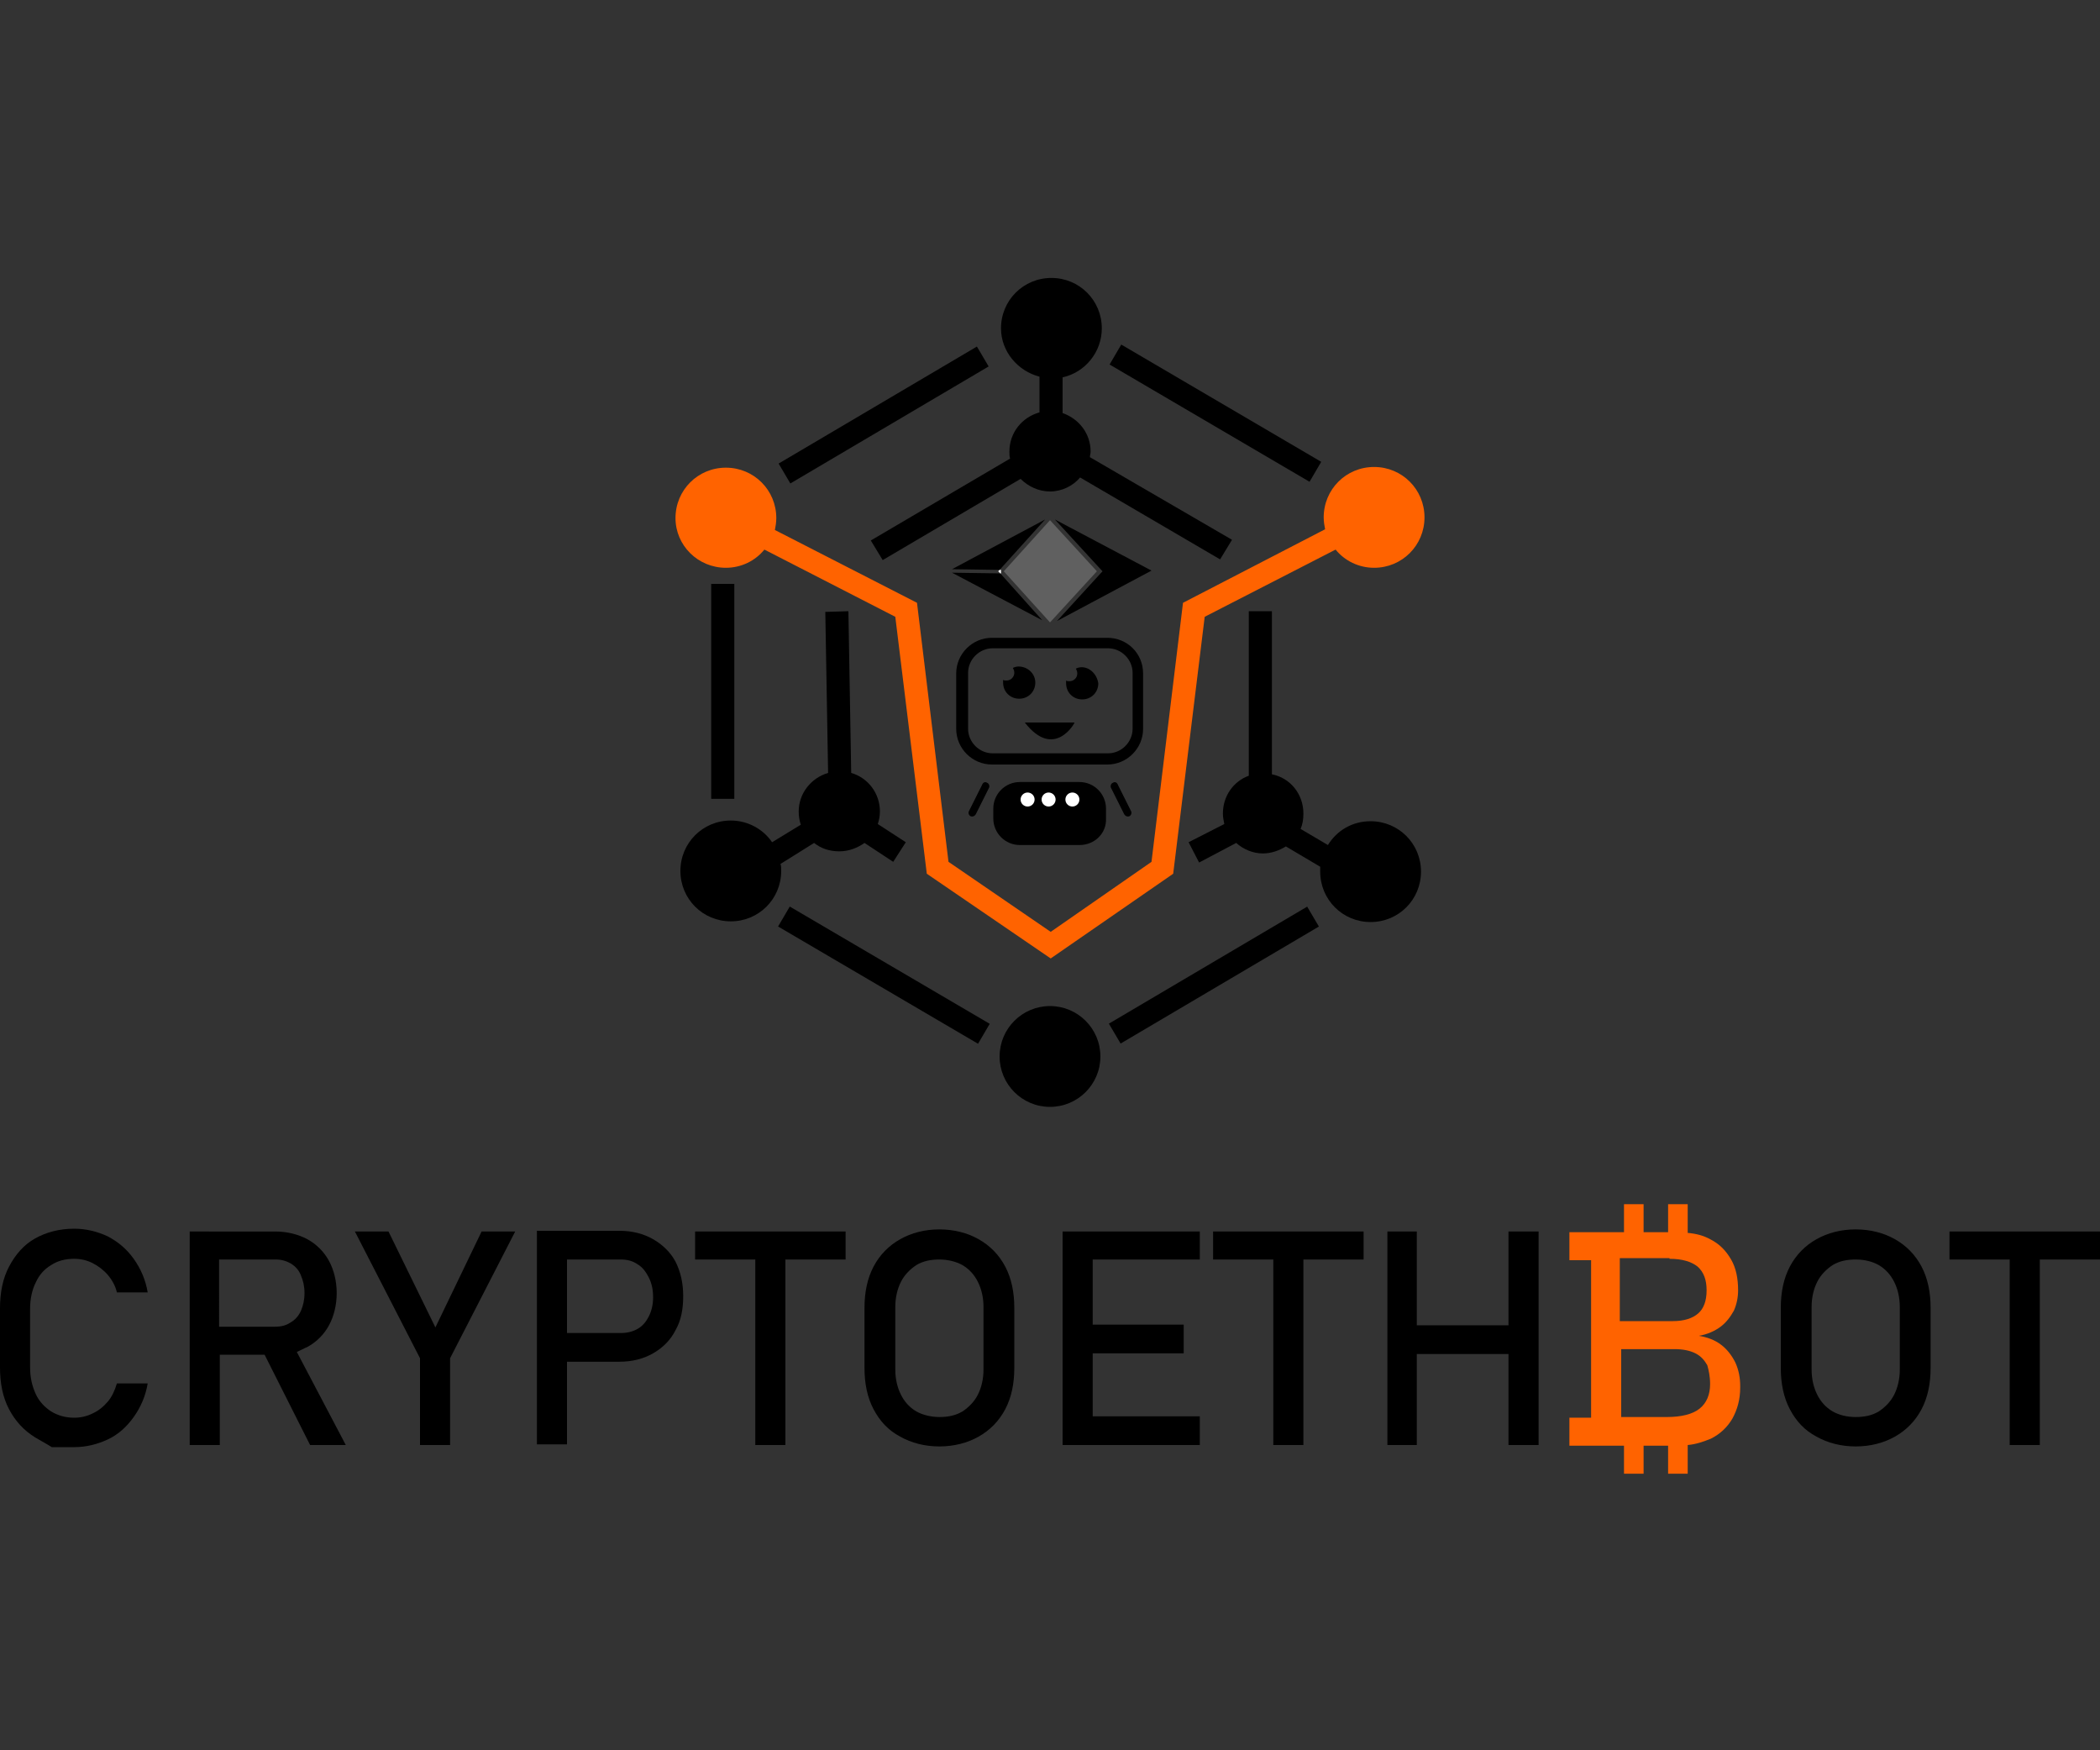 <?xml version="1.0" encoding="utf-8"?>
<!-- Generator: Adobe Illustrator 23.0.1, SVG Export Plug-In . SVG Version: 6.00 Build 0)  -->
<svg version="1.1" id="Layer_1" xmlns="http://www.w3.org/2000/svg" xmlns:xlink="http://www.w3.org/1999/xlink" x="0px" y="0px"
	 viewBox="0 0 300 250" style="enable-background:new 0 0 300 250;" xml:space="preserve">
<rect x="0" y="0" width="300" height="250" fill="#333333" stroke="none"/>
<style type="text/css">
	.st0{fill:#FF6300;}
	.st1{fill:#FFFFFF;}
	.st2{fill:#606060;}
</style>
<g>
	<g>
		<path class="st0" d="M245.9,192.1c-0.9-0.7-2-1.1-3.2-1.3c1.2-0.2,2.3-0.7,3.1-1.3c0.8-0.6,1.4-1.4,1.9-2.3
			c0.4-0.9,0.6-1.9,0.6-2.9c0-1.7-0.3-3.2-1-4.4c-0.7-1.2-1.6-2.2-3-2.9c-0.9-0.5-2-0.8-3.2-0.9v-4.1h-2.8v4h-3.5v-4h-2.8v4h-0.5
			h-1.7h-2.5v0h-3.1v4h3.1v22.5h-3.1v4h6.6v0h0.7h0.5v4h2.8v-4h3.5v4h2.8v-4.1c1.2-0.1,2.3-0.5,3.3-0.9c1.4-0.7,2.4-1.7,3.1-2.9
			c0.7-1.3,1.1-2.7,1.1-4.4V198c0-1.2-0.2-2.3-0.7-3.4C247.4,193.6,246.7,192.7,245.9,192.1z M238.5,179.8c1.8,0,3.1,0.4,4,1.1
			c0.9,0.8,1.3,1.9,1.3,3.4c0,1.5-0.4,2.6-1.2,3.3c-0.8,0.7-2,1.1-3.6,1.1h-7.6v-9H238.5z M244.3,197.7c0,1.5-0.5,2.7-1.5,3.5
			c-1,0.8-2.6,1.2-4.7,1.2h-6.5v-9.7h7.6c1.2,0,2.2,0.2,3,0.6c0.8,0.4,1.3,1,1.7,1.7C244.1,195.7,244.3,196.6,244.3,197.7
			L244.3,197.7z"/>
		<g>
			<path d="M5.1,183.2c0.5-1.1,1.2-1.9,2.2-2.5c0.9-0.6,2-0.9,3.3-0.9c0.9,0,1.8,0.2,2.6,0.6c0.8,0.4,1.6,1,2.2,1.7
				c0.6,0.7,1.1,1.6,1.3,2.5h4.4c-0.3-1.8-1-3.4-2-4.8c-1-1.4-2.2-2.4-3.7-3.2c-1.5-0.7-3.1-1.1-4.8-1.1c-2.1,0-4,0.5-5.6,1.4
				c-1.6,0.9-2.8,2.3-3.7,4c-0.9,1.7-1.3,3.7-1.3,6v8.4c0,2.3,0.4,4.3,1.3,6c0.9,1.7,2.1,3,3.7,4c1.6,0.9,2.4,1.4,2.4,1.4
				s1.1,0,3.2,0c1.7,0,3.3-0.4,4.8-1.1c1.5-0.7,2.7-1.8,3.7-3.2c1-1.4,1.7-3,2-4.8h-4.4c-0.3,1-0.7,1.9-1.3,2.6
				c-0.6,0.7-1.3,1.3-2.2,1.7c-0.8,0.4-1.7,0.6-2.6,0.6c-1.2,0-2.3-0.3-3.3-0.9c-0.9-0.6-1.7-1.4-2.2-2.5c-0.5-1.1-0.8-2.3-0.8-3.8
				v-8.4C4.3,185.5,4.6,184.2,5.1,183.2z"/>
			<path d="M43.9,192.4c1.3-0.7,2.4-1.8,3.1-3.1c0.7-1.3,1.1-2.9,1.1-4.6s-0.4-3.3-1.1-4.6c-0.7-1.3-1.8-2.4-3.1-3.1
				c-1.3-0.7-2.9-1.1-4.6-1.1h-7.8H29h-1.9v30.5h4.3v-12.9h6.4l6.5,12.9h5.1l-7-13.3C42.9,192.9,43.4,192.6,43.9,192.4z M31.4,179.9
				h8c0.8,0,1.5,0.2,2.2,0.6c0.6,0.4,1.1,0.9,1.4,1.7c0.3,0.7,0.5,1.5,0.5,2.5s-0.2,1.8-0.5,2.5c-0.3,0.7-0.8,1.3-1.5,1.7
				c-0.6,0.4-1.3,0.6-2.2,0.6h-8V179.9z"/>
			<polygon points="62.2,189.6 55.5,175.9 50.7,175.9 60,194 60,206.4 64.3,206.4 64.3,194 73.6,175.9 68.8,175.9 			"/>
			<path d="M93.3,177c-1.4-0.8-3-1.2-4.8-1.2H81h-2.1h-2.2v30.5H81v-11.8h7.5c1.8,0,3.4-0.4,4.8-1.2c1.4-0.8,2.5-1.9,3.2-3.3
				c0.8-1.4,1.1-3,1.1-4.9c0-1.9-0.4-3.5-1.1-4.9C95.8,178.9,94.7,177.8,93.3,177z M92.7,188c-0.4,0.8-0.9,1.4-1.6,1.8
				c-0.7,0.4-1.5,0.6-2.4,0.6H81v-10.5h7.7c0.9,0,1.7,0.2,2.4,0.7c0.7,0.4,1.2,1.1,1.6,1.9c0.4,0.8,0.6,1.7,0.6,2.8
				C93.3,186.3,93.1,187.2,92.7,188z"/>
			<polygon points="99.3,179.9 107.9,179.9 107.9,206.4 112.2,206.4 112.2,179.9 120.8,179.9 120.8,175.9 99.3,175.9 			"/>
			<path d="M139.8,177c-1.6-0.9-3.5-1.4-5.6-1.4c-2.1,0-4,0.5-5.6,1.4c-1.6,0.9-2.9,2.2-3.8,3.9c-0.9,1.7-1.3,3.7-1.3,5.9v8.6
				c0,2.2,0.4,4.2,1.3,5.9c0.9,1.7,2.1,3,3.8,3.9c1.6,0.9,3.5,1.4,5.6,1.4c2.1,0,4-0.5,5.6-1.4c1.6-0.9,2.9-2.2,3.8-3.9
				c0.9-1.7,1.3-3.7,1.3-5.9v-8.6c0-2.2-0.4-4.2-1.3-5.9C142.7,179.2,141.4,177.9,139.8,177z M140.5,195.6c0,1.4-0.3,2.6-0.8,3.6
				c-0.5,1-1.3,1.8-2.2,2.4c-1,0.6-2.1,0.8-3.3,0.8s-2.4-0.3-3.3-0.8c-1-0.6-1.7-1.4-2.2-2.4c-0.5-1-0.8-2.2-0.8-3.6v-8.9
				c0-1.4,0.3-2.6,0.8-3.6c0.5-1,1.3-1.8,2.2-2.4c1-0.6,2.1-0.8,3.3-0.8s2.4,0.3,3.3,0.8c1,0.6,1.7,1.4,2.2,2.4
				c0.5,1,0.8,2.2,0.8,3.6V195.6z"/>
			<polygon points="153.9,175.9 151.8,175.9 151.8,206.4 153.9,206.4 156.1,206.4 171.4,206.4 171.4,202.3 156.1,202.3 156.1,193.3 
				169.1,193.3 169.1,189.2 156.1,189.2 156.1,179.9 171.4,179.9 171.4,175.9 156.1,175.9 			"/>
			<polygon points="173.3,179.9 181.9,179.9 181.9,206.4 186.2,206.4 186.2,179.9 194.8,179.9 194.8,175.9 173.3,175.9 			"/>
			<polygon points="215.5,189.3 202.4,189.3 202.4,175.9 198.2,175.9 198.2,206.4 202.4,206.4 202.4,193.4 215.5,193.4 215.5,206.4 
				219.8,206.4 219.8,175.9 215.5,175.9 			"/>
			<path d="M270.7,177c-1.6-0.9-3.5-1.4-5.6-1.4c-2.1,0-4,0.5-5.6,1.4c-1.6,0.9-2.9,2.2-3.8,3.9c-0.9,1.7-1.3,3.7-1.3,5.9v8.6
				c0,2.2,0.4,4.2,1.3,5.9c0.9,1.7,2.1,3,3.8,3.9c1.6,0.9,3.5,1.4,5.6,1.4c2.1,0,4-0.5,5.6-1.4c1.6-0.9,2.9-2.2,3.8-3.9
				c0.9-1.7,1.3-3.7,1.3-5.9v-8.6c0-2.2-0.4-4.2-1.3-5.9C273.6,179.2,272.3,177.9,270.7,177z M271.4,195.6c0,1.4-0.3,2.6-0.8,3.6
				c-0.5,1-1.3,1.8-2.2,2.4c-1,0.6-2.1,0.8-3.3,0.8c-1.3,0-2.4-0.3-3.3-0.8c-1-0.6-1.7-1.4-2.2-2.4c-0.5-1-0.8-2.2-0.8-3.6v-8.9
				c0-1.4,0.3-2.6,0.8-3.6c0.5-1,1.3-1.8,2.2-2.4c1-0.6,2.1-0.8,3.3-0.8c1.3,0,2.4,0.3,3.3,0.8c1,0.6,1.7,1.4,2.2,2.4
				c0.5,1,0.8,2.2,0.8,3.6V195.6z"/>
			<polygon points="300,175.9 278.5,175.9 278.5,179.9 287.1,179.9 287.1,206.4 291.4,206.4 291.4,179.9 300,179.9 			"/>
		</g>
	</g>
	<g>
		<path class="st0" d="M103.7,81.1c2.2,0,4.2-1,5.5-2.6l18.7,9.6l4.5,36.7l17.7,12.1l17.5-12.1l4.5-36.7l18.7-9.6
			c1.3,1.6,3.3,2.6,5.5,2.6c4,0,7.2-3.2,7.2-7.2c0-4-3.2-7.2-7.2-7.2c-4,0-7.2,3.2-7.2,7.2c0,0.6,0.1,1.2,0.2,1.7L169,86.1l-4.5,37
			l-14.4,10l-14.6-10l-4.5-37l-20.3-10.4c0.1-0.5,0.2-1.1,0.2-1.7c0-4-3.2-7.2-7.2-7.2c-4,0-7.2,3.2-7.2,7.2
			C96.5,77.9,99.7,81.1,103.7,81.1z"/>
		<path d="M111.5,123.4l4.8-3c1,0.8,2.2,1.2,3.6,1.2c1.4,0,2.6-0.5,3.6-1.2l4.1,2.7l1.8-2.8l-4-2.6c0.2-0.6,0.3-1.2,0.3-1.8
			c0-2.6-1.7-4.8-4.1-5.5l-0.4-23.1l-3.3,0.1l0.4,23c-2.4,0.7-4.2,2.9-4.2,5.5c0,0.7,0.1,1.3,0.3,1.9l-4.1,2.5
			c-1.3-1.9-3.5-3.1-5.9-3.1c-4,0-7.2,3.2-7.2,7.2c0,4,3.2,7.2,7.2,7.2c4,0,7.2-3.2,7.2-7.2C111.6,124,111.6,123.7,111.5,123.4z"/>
		<circle cx="150" cy="150.9" r="7.2"/>
		<path d="M195.8,117.3c-2.6,0-4.8,1.3-6.1,3.4l-3.9-2.3c0.3-0.7,0.4-1.4,0.4-2.2c0-2.8-1.9-5.1-4.5-5.6V87.3h-3.3v23.5
			c-2.2,0.8-3.7,2.9-3.7,5.4c0,0.5,0.1,1,0.2,1.5l-5.1,2.6l1.5,2.9l5.3-2.8c1,0.9,2.4,1.5,3.8,1.5c1.2,0,2.3-0.4,3.3-1l4.9,2.9
			c0,0.2,0,0.4,0,0.7c0,4,3.2,7.2,7.2,7.2c4,0,7.2-3.2,7.2-7.2C203,120.5,199.8,117.3,195.8,117.3z"/>
		<path d="M148.5,53.8v5.1c-2.5,0.7-4.3,2.9-4.3,5.6c0,0.3,0,0.7,0.1,1l-19.9,11.7l1.7,2.8l19.7-11.6c1.1,1.1,2.6,1.8,4.2,1.8
			c1.7,0,3.3-0.8,4.3-2l20,11.7l1.7-2.8l-20.3-11.8c0-0.3,0.1-0.5,0.1-0.8c0-2.6-1.7-4.7-4-5.5v-5.1c3.2-0.7,5.6-3.6,5.6-7
			c0-4-3.2-7.2-7.2-7.2c-4,0-7.2,3.2-7.2,7.2C143,50.2,145.4,53,148.5,53.8z"/>
		<rect x="157" y="137.6" transform="matrix(0.861 -0.508 0.508 0.861 -46.667 107.495)" width="32.9" height="3.3"/>
		<rect x="124.6" y="122.8" transform="matrix(0.506 -0.863 0.863 0.506 -57.87 177.728)" width="3.3" height="33.1"/>
		<rect x="101.6" y="83.4" width="3.3" height="30.7"/>
		<rect x="109.8" y="57.6" transform="matrix(0.861 -0.508 0.508 0.861 -12.568 72.397)" width="32.9" height="3.3"/>
		<rect x="171.9" y="42.5" transform="matrix(0.506 -0.863 0.863 0.506 34.852 178.909)" width="3.3" height="33.1"/>
		<g>
			<g>
				<path d="M158.2,91.1h-16.5c-2.8,0-5.1,2.3-5.1,5.1v7.9c0,2.8,2.3,5.1,5.1,5.1h16.5c2.8,0,5.1-2.3,5.1-5.1v-7.9
					C163.3,93.3,161,91.1,158.2,91.1z M161.8,104.1c0,1.9-1.6,3.5-3.5,3.5h-16.5c-1.9,0-3.5-1.6-3.5-3.5v-8c0-1.9,1.6-3.5,3.5-3.5
					h16.5c1.9,0,3.5,1.6,3.5,3.5V104.1z"/>
				<g>
					<path d="M145.5,95.2c-0.3,0-0.6,0.1-0.8,0.2c0.1,0.2,0.2,0.4,0.2,0.7c0,0.6-0.5,1.1-1.1,1.1c-0.2,0-0.4,0-0.5-0.1
						c0,0.1,0,0.3,0,0.4c0,1.3,1,2.3,2.3,2.3c1.3,0,2.3-1,2.3-2.3S146.8,95.2,145.5,95.2z"/>
					<path d="M154.5,95.3c-0.3,0-0.6,0.1-0.8,0.2c0.1,0.2,0.2,0.4,0.2,0.7c0,0.6-0.5,1.1-1.1,1.1c-0.2,0-0.4,0-0.5-0.1
						c0,0.1,0,0.3,0,0.4c0,1.3,1,2.3,2.3,2.3c1.3,0,2.3-1,2.3-2.3C156.7,96.3,155.7,95.3,154.5,95.3z"/>
				</g>
				<path d="M146.4,103.2h7.1C153.6,103.2,150.6,108.6,146.4,103.2z"/>
			</g>
			<g>
				<path d="M141,111.8L141,111.8c0.3,0.1,0.4,0.5,0.3,0.7l-1.9,3.8c-0.1,0.2-0.4,0.4-0.7,0.3l0,0c-0.3-0.1-0.4-0.5-0.3-0.7l1.9-3.8
					C140.4,111.8,140.7,111.6,141,111.8z"/>
				<path d="M159,111.8L159,111.8c-0.3,0.1-0.4,0.5-0.3,0.7l1.9,3.8c0.1,0.2,0.4,0.4,0.7,0.3l0,0c0.3-0.1,0.4-0.5,0.3-0.7l-1.9-3.8
					C159.6,111.8,159.3,111.6,159,111.8z"/>
				<g>
					<path d="M154.2,120.7h-8.5c-2.1,0-3.8-1.7-3.8-3.8v-1.4c0-2.1,1.7-3.8,3.8-3.8h8.5c2.1,0,3.8,1.7,3.8,3.8v1.4
						C158.1,119,156.4,120.7,154.2,120.7z"/>
					<g>
						<circle class="st1" cx="146.8" cy="114.2" r="1"/>
						<circle class="st1" cx="149.8" cy="114.2" r="1"/>
						<circle class="st1" cx="153.2" cy="114.2" r="1"/>
					</g>
				</g>
			</g>
		</g>
		<g>
			<polygon class="st2" points="156.7,81.6 150,74.3 143.4,81.6 150,88.9 			"/>
			<polygon points="149.3,74.2 136,81.3 142.8,81.4 			"/>
			<polygon points="151,88.7 164.5,81.5 150.7,74.2 157.5,81.6 			"/>
			<polygon points="142.9,81.9 136,81.8 148.9,88.6 			"/>
			<polygon class="st1" points="143,81.4 142.8,81.4 142.6,81.6 142.9,81.9 143,81.9 			"/>
		</g>
	</g>
</g>
</svg>
